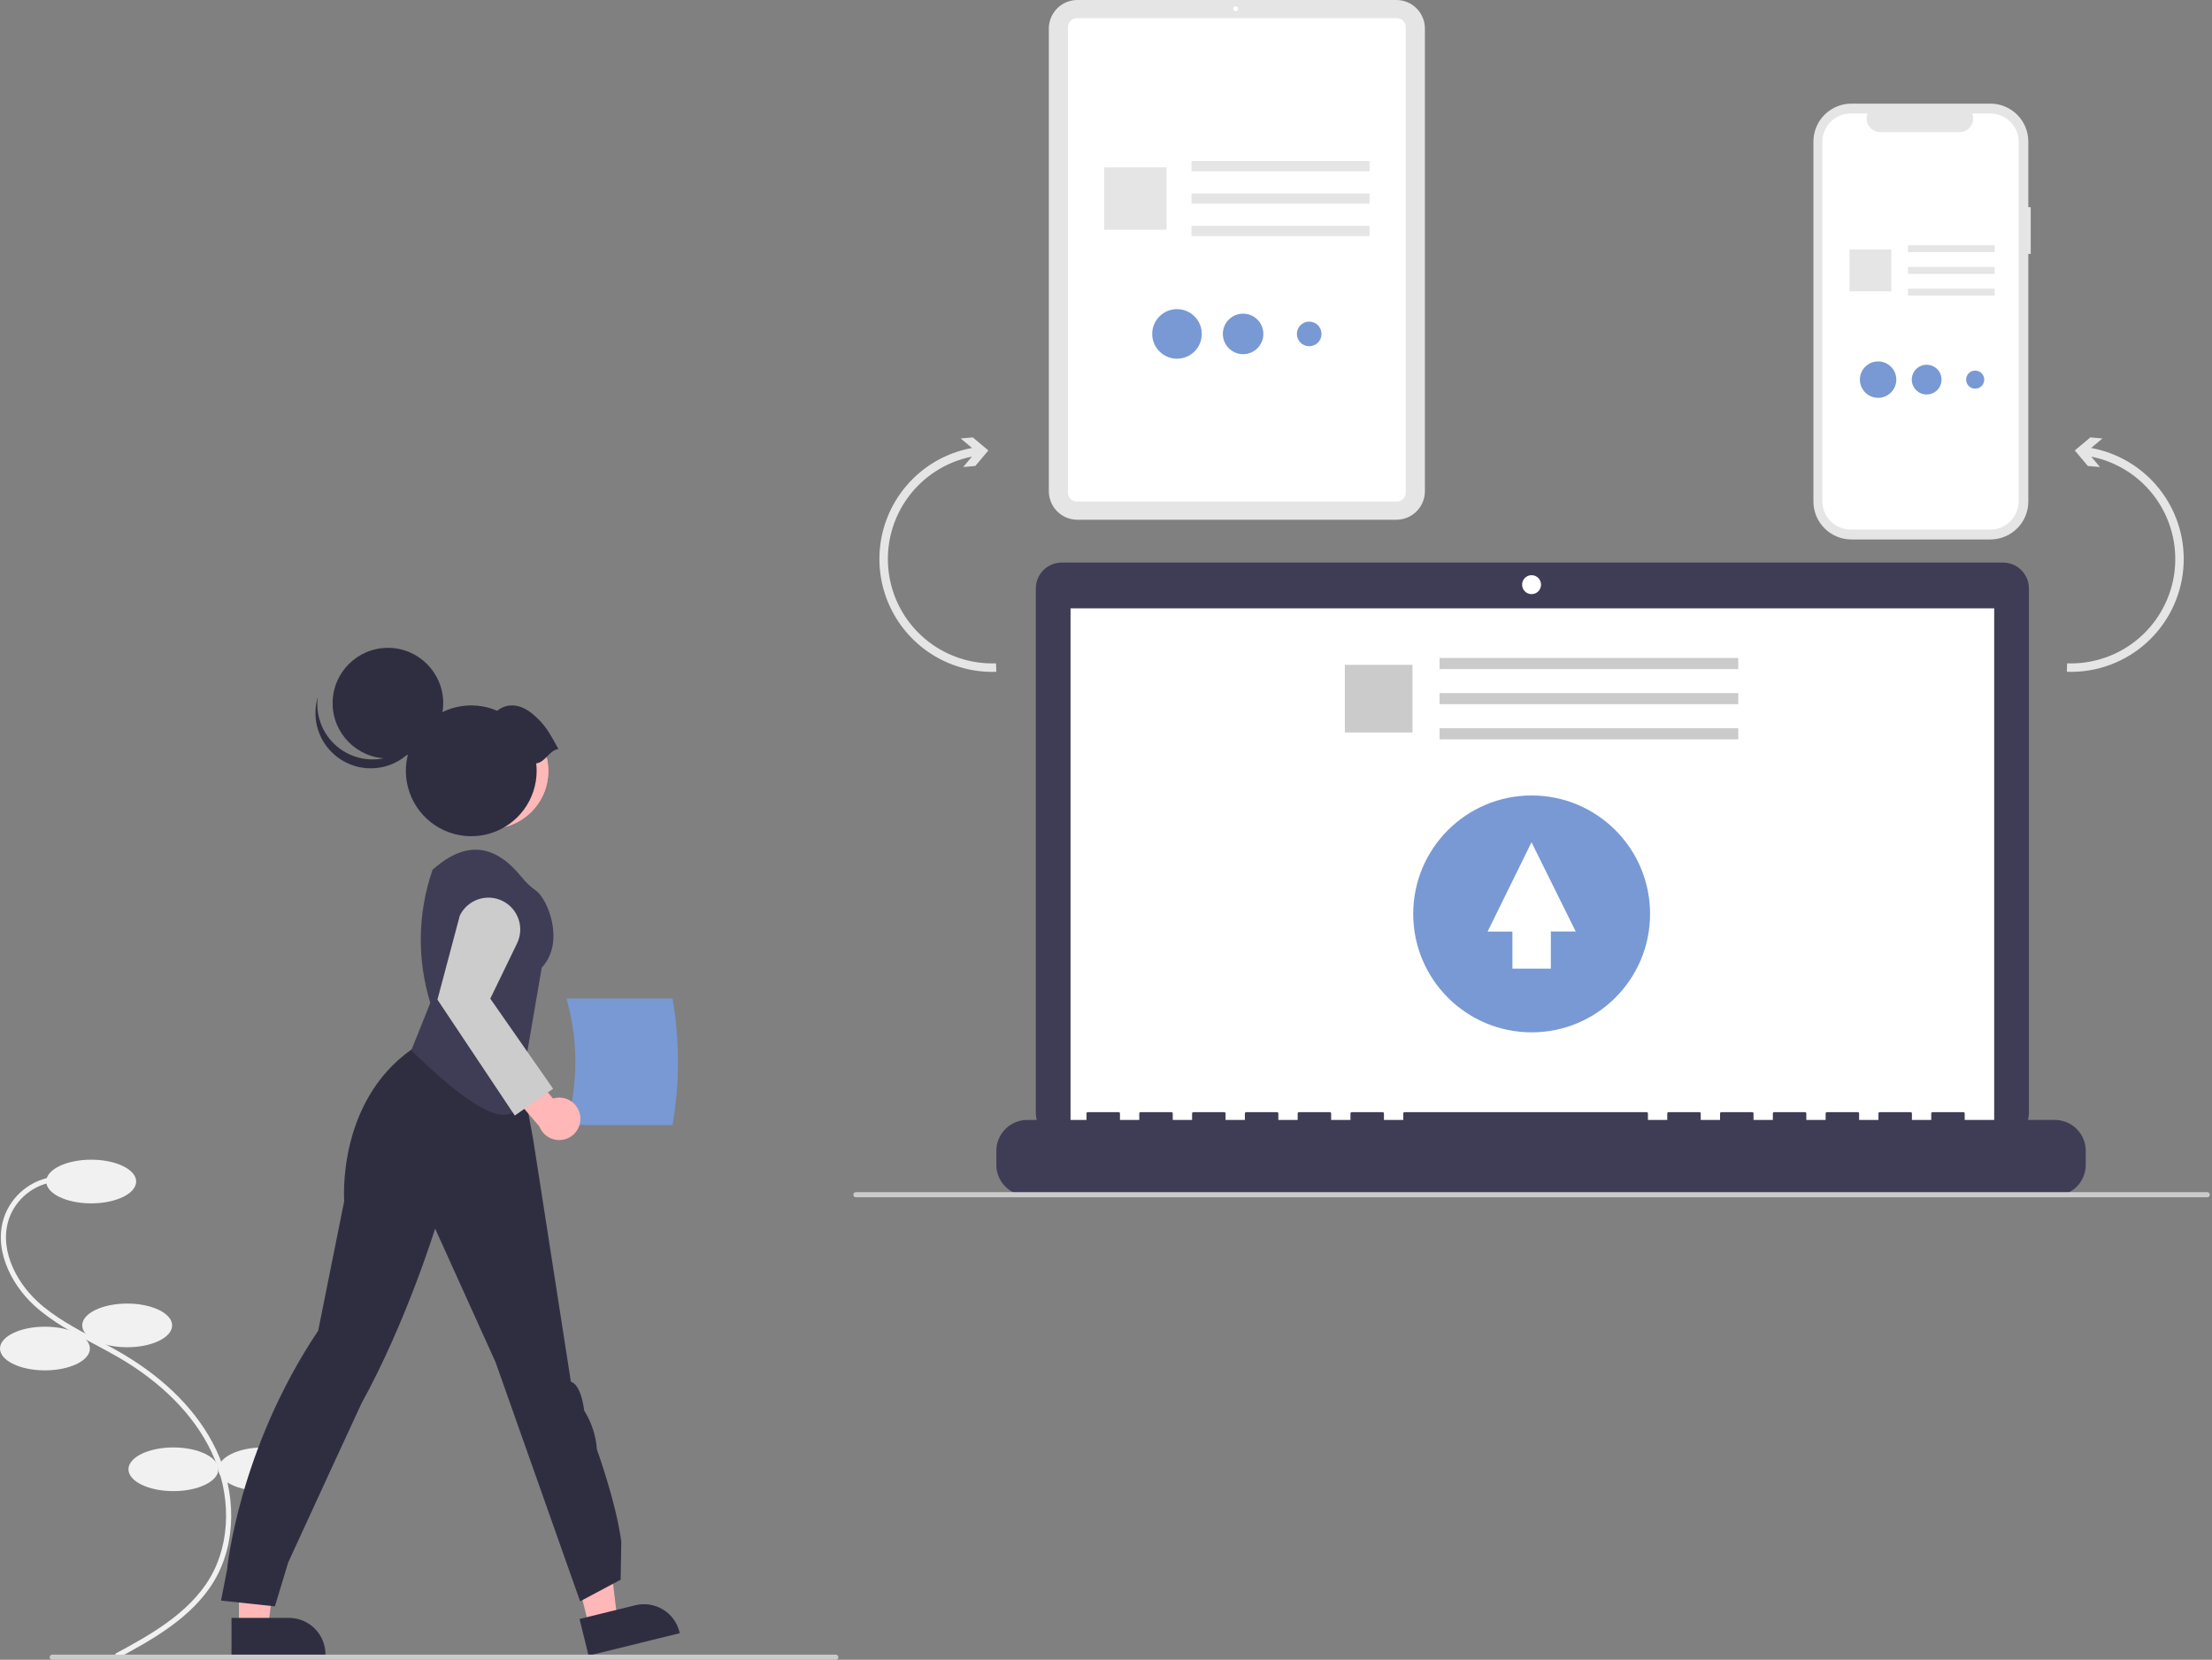 <svg width="861" height="646" viewBox="0 0 861 646" fill="none" xmlns="http://www.w3.org/2000/svg">
<rect x="0" y="0" width="861" height="646" fill="#808080" stroke="none"/>
<g clip-path="url(#clip0)">
<path d="M45.779 645.438L44.828 643.68C57.582 636.782 73.454 628.199 81.744 614.112C89.916 600.226 90.1 581.37 82.223 564.901C75.519 550.886 63.205 538.329 46.612 528.588C43.339 526.667 39.903 524.846 36.58 523.085C28.549 518.828 20.244 514.427 13.396 508.182C3.964 499.581 -3.172 485.147 2.147 472.291C3.896 468.187 6.761 464.656 10.416 462.099C14.071 459.542 18.37 458.061 22.824 457.824L22.937 459.821C18.856 460.037 14.918 461.393 11.569 463.735C8.219 466.077 5.594 469.31 3.989 473.069C-0.953 485.016 5.828 498.574 14.743 506.704C21.404 512.778 29.595 517.119 37.517 521.318C40.858 523.089 44.314 524.92 47.624 526.864C64.563 536.807 77.151 549.661 84.027 564.038C92.187 581.098 91.973 600.675 83.468 615.127C74.895 629.693 58.751 638.424 45.779 645.438Z" fill="#F1F1F1"/>
<path d="M35.5 468.365C45.165 468.365 53 464.559 53 459.865C53 455.17 45.165 451.365 35.5 451.365C25.835 451.365 18 455.17 18 459.865C18 464.559 25.835 468.365 35.5 468.365Z" fill="#F1F1F1"/>
<path d="M49.5 524.365C59.165 524.365 67 520.559 67 515.865C67 511.17 59.165 507.365 49.5 507.365C39.835 507.365 32 511.17 32 515.865C32 520.559 39.835 524.365 49.5 524.365Z" fill="#F1F1F1"/>
<path d="M17.5 533.365C27.165 533.365 35 529.559 35 524.865C35 520.17 27.165 516.365 17.5 516.365C7.835 516.365 0 520.17 0 524.865C0 529.559 7.835 533.365 17.5 533.365Z" fill="#F1F1F1"/>
<path d="M67.5 580.365C77.165 580.365 85 576.559 85 571.865C85 567.17 77.165 563.365 67.5 563.365C57.835 563.365 50 567.17 50 571.865C50 576.559 57.835 580.365 67.5 580.365Z" fill="#F1F1F1"/>
<path d="M102.5 580.365C112.165 580.365 120 576.559 120 571.865C120 567.17 112.165 563.365 102.5 563.365C92.835 563.365 85 567.17 85 571.865C85 576.559 92.835 580.365 102.5 580.365Z" fill="#F1F1F1"/>
<path d="M220.471 437.899H261.775C264.593 421.604 264.593 404.947 261.775 388.652H220.471C225.124 404.738 225.124 421.813 220.471 437.899Z" fill="#7899D4"/>
<path d="M93.008 633.403H104.35L109.746 589.655L93.006 589.656L93.008 633.403Z" fill="#FFB7B7"/>
<path d="M90.115 629.7L112.452 629.699H112.452C116.228 629.699 119.848 631.199 122.517 633.868C125.187 636.538 126.687 640.158 126.687 643.933V644.396L90.116 644.397L90.115 629.7Z" fill="#2F2E41"/>
<path d="M229.273 633.03L240.286 630.32L235.073 586.55L218.818 590.551L229.273 633.03Z" fill="#FFB7B7"/>
<path d="M225.579 630.126L247.268 624.788L247.269 624.788C250.935 623.886 254.809 624.477 258.039 626.431C261.269 628.386 263.59 631.543 264.492 635.208L264.603 635.658L229.091 644.397L225.579 630.126Z" fill="#2F2E41"/>
<path d="M86.033 622.972L88.389 610.917C88.389 610.917 92.726 564.372 123.852 517.92L133.983 467.458C133.983 467.458 130.974 429.262 160.014 408.587L168.967 402.419L200.357 404.218L207.607 443.91L222.215 537.824C222.215 537.824 225.985 538.177 227.398 549.038C230.271 553.598 231.971 558.799 232.346 564.176C232.346 564.176 239.822 584.799 241.824 599.984L241.589 614.842L225.803 623.252L192.902 530.204L169.369 478.185C169.369 478.185 158.043 514.836 140.694 546.234C140.694 546.234 116.933 597.665 112.186 608.114L107.002 625.214L86.033 622.972Z" fill="#2F2E41"/>
<path d="M190.987 322.552C203.378 322.552 213.423 312.507 213.423 300.115C213.423 287.724 203.378 277.679 190.987 277.679C178.596 277.679 168.55 287.724 168.55 300.115C168.55 312.507 178.596 322.552 190.987 322.552Z" fill="#FFB7B7"/>
<path d="M190.987 322.552C203.378 322.552 213.423 312.507 213.423 300.115C213.423 287.724 203.378 277.679 190.987 277.679C178.596 277.679 168.55 287.724 168.55 300.115C168.55 312.507 178.596 322.552 190.987 322.552Z" fill="#FFB8B8"/>
<path d="M160.08 408.826L167.487 390.325C162.254 373.376 162.574 355.197 168.402 338.442L169.819 337.275C182.164 327.109 192.999 328.96 203.054 341.396C204.673 343.418 206.567 345.203 208.68 346.701C213.114 349.812 220.15 366.715 210.861 376.624L203.429 419.973C204.212 443.907 186.844 434.895 160.08 408.826Z" fill="#3F3D56"/>
<path d="M225.848 434.381C225.697 433.19 225.288 432.046 224.648 431.03C224.007 430.014 223.152 429.151 222.142 428.501C221.132 427.851 219.992 427.431 218.802 427.269C217.612 427.108 216.401 427.209 215.255 427.567L203.23 413.152L192.688 418.323L209.955 438.44C210.683 440.327 212.077 441.881 213.874 442.807C215.671 443.734 217.745 443.97 219.704 443.47C221.663 442.969 223.371 441.768 224.503 440.093C225.635 438.418 226.114 436.386 225.848 434.381V434.381Z" fill="#FFB7B7"/>
<path d="M200.38 434.192L170.272 389.065L178.978 356.344C180.414 353.391 182.963 351.129 186.065 350.055C189.168 348.98 192.57 349.182 195.524 350.615C198.478 352.048 200.742 354.596 201.818 357.697C202.895 360.799 202.696 364.201 201.265 367.156L190.841 388.688L215.292 423.754L200.38 434.192Z" fill="#CCCCCC"/>
<path d="M150.994 295.201C162.882 295.201 172.519 285.564 172.519 273.676C172.519 261.788 162.882 252.151 150.994 252.151C139.106 252.151 129.469 261.788 129.469 273.676C129.469 285.564 139.106 295.201 150.994 295.201Z" fill="#2F2E41"/>
<path d="M132.427 291.5C135.213 293.514 138.441 294.831 141.84 295.341C145.24 295.852 148.712 295.541 151.967 294.434C155.221 293.328 158.163 291.458 160.547 288.981C162.931 286.504 164.687 283.492 165.668 280.198C165.296 283.15 164.317 285.994 162.791 288.548C161.266 291.103 159.227 293.314 156.804 295.041C154.381 296.768 151.626 297.974 148.713 298.583C145.8 299.192 142.793 299.19 139.881 298.578C136.969 297.966 134.216 296.756 131.795 295.026C129.373 293.296 127.337 291.083 125.815 288.527C124.292 285.97 123.316 283.125 122.948 280.173C122.581 277.22 122.829 274.223 123.678 271.371C123.196 275.202 123.754 279.093 125.293 282.635C126.833 286.177 129.297 289.239 132.427 291.5Z" fill="#2F2E41"/>
<path d="M217.375 291.524C213.617 284.797 212.179 281.987 207.334 277.896C203.049 274.278 197.779 273.215 193.528 276.643C188.5 274.471 182.904 273.978 177.573 275.239C172.243 276.499 167.46 279.446 163.937 283.641C160.415 287.835 158.339 293.055 158.018 298.523C157.698 303.992 159.15 309.418 162.159 313.996C165.168 318.573 169.573 322.058 174.721 323.932C179.868 325.807 185.482 325.971 190.73 324.4C195.978 322.83 200.58 319.608 203.851 315.214C207.122 310.82 208.889 305.488 208.888 300.01C208.885 299.048 208.827 298.087 208.715 297.132C212.41 296.613 213.68 292.043 217.375 291.524Z" fill="#2F2E41"/>
<path d="M325.331 646H20.331C20.066 646 19.812 645.895 19.624 645.707C19.437 645.52 19.331 645.265 19.331 645C19.331 644.735 19.437 644.48 19.624 644.293C19.812 644.105 20.066 644 20.331 644H325.331C325.596 644 325.851 644.105 326.038 644.293C326.226 644.48 326.331 644.735 326.331 645C326.331 645.265 326.226 645.52 326.038 645.707C325.851 645.895 325.596 646 325.331 646Z" fill="#CBCBCB"/>
<path d="M790.438 80.644H789.506V55.111C789.506 53.171 789.124 51.249 788.381 49.456C787.639 47.663 786.55 46.034 785.178 44.662C783.805 43.29 782.176 42.201 780.383 41.458C778.591 40.716 776.669 40.334 774.728 40.334H720.633C718.693 40.334 716.771 40.716 714.978 41.458C713.185 42.201 711.556 43.289 710.184 44.662C708.812 46.034 707.723 47.663 706.98 49.456C706.238 51.249 705.855 53.171 705.855 55.111V195.187C705.855 199.106 707.412 202.865 710.184 205.636C712.955 208.408 716.714 209.965 720.633 209.965H774.728C778.648 209.965 782.406 208.408 785.178 205.636C787.949 202.865 789.506 199.106 789.506 195.187V98.819H790.438V80.644Z" fill="#E5E5E5"/>
<path d="M774.708 44.178H767.647C767.972 44.974 768.096 45.838 768.008 46.693C767.92 47.548 767.623 48.369 767.144 49.083C766.664 49.796 766.016 50.381 765.258 50.785C764.499 51.19 763.652 51.401 762.792 51.401H731.802C730.942 51.401 730.096 51.19 729.337 50.785C728.578 50.381 727.93 49.796 727.451 49.083C726.971 48.369 726.674 47.548 726.587 46.693C726.499 45.838 726.623 44.974 726.948 44.178H720.353C717.426 44.178 714.619 45.341 712.549 47.41C710.479 49.48 709.317 52.287 709.317 55.214V195.084C709.317 198.011 710.479 200.818 712.549 202.887C714.619 204.957 717.426 206.12 720.352 206.12H774.708C776.157 206.12 777.592 205.834 778.931 205.28C780.27 204.725 781.487 203.912 782.512 202.887C783.536 201.863 784.349 200.646 784.904 199.307C785.458 197.968 785.744 196.533 785.744 195.084V55.214C785.744 53.765 785.458 52.33 784.904 50.991C784.349 49.652 783.536 48.435 782.512 47.41C781.487 46.386 780.27 45.573 778.931 45.018C777.592 44.463 776.157 44.178 774.708 44.178Z" fill="white"/>
<path d="M776.391 95.46H742.69V98.13H776.391V95.46Z" fill="#E5E5E5"/>
<path d="M776.391 103.916H742.69V106.586H776.391V103.916Z" fill="#E5E5E5"/>
<path d="M776.391 112.371H742.69V115.041H776.391V112.371Z" fill="#E5E5E5"/>
<path d="M736.183 97.111H719.903V113.391H736.183V97.111Z" fill="#E5E5E5"/>
<path d="M731.035 154.838C734.948 154.838 738.12 151.666 738.12 147.753C738.12 143.84 734.948 140.668 731.035 140.668C727.122 140.668 723.95 143.84 723.95 147.753C723.95 151.666 727.122 154.838 731.035 154.838Z" fill="#7899D4"/>
<path d="M749.928 153.542C753.126 153.542 755.718 150.95 755.718 147.753C755.718 144.555 753.126 141.964 749.928 141.964C746.731 141.964 744.139 144.555 744.139 147.753C744.139 150.95 746.731 153.542 749.928 153.542Z" fill="#7899D4"/>
<path d="M768.821 151.275C770.766 151.275 772.343 149.698 772.343 147.753C772.343 145.808 770.766 144.231 768.821 144.231C766.876 144.231 765.299 145.808 765.299 147.753C765.299 149.698 766.876 151.275 768.821 151.275Z" fill="#7899D4"/>
<path d="M543.529 202.293H419.348C416.405 202.289 413.583 201.118 411.502 199.037C409.421 196.956 408.25 194.134 408.247 191.191V11.102C408.25 8.158 409.421 5.336 411.502 3.255C413.583 1.174 416.405 0.003 419.348 0H543.529C546.472 0.003 549.294 1.174 551.375 3.255C553.456 5.336 554.627 8.158 554.63 11.102V191.191C554.627 194.134 553.456 196.956 551.375 199.037C549.294 201.118 546.472 202.289 543.529 202.293Z" fill="#E5E5E5"/>
<path d="M543.747 195.209H419.13C418.222 195.208 417.353 194.847 416.711 194.206C416.069 193.564 415.709 192.695 415.708 191.787V10.505C415.709 9.598 416.069 8.728 416.711 8.086C417.353 7.445 418.222 7.084 419.13 7.083H543.747C544.654 7.084 545.524 7.445 546.166 8.086C546.807 8.728 547.168 9.598 547.169 10.505V191.787C547.168 192.695 546.807 193.564 546.166 194.206C545.524 194.847 544.654 195.208 543.747 195.209Z" fill="white"/>
<path d="M480.966 4.344C481.488 4.344 481.911 3.922 481.911 3.4C481.911 2.878 481.488 2.456 480.966 2.456C480.445 2.456 480.022 2.878 480.022 3.4C480.022 3.922 480.445 4.344 480.966 4.344Z" fill="white"/>
<path d="M533.087 62.68H463.776V66.662H533.087V62.68Z" fill="#E5E5E5"/>
<path d="M533.087 75.29H463.776V79.273H533.087V75.29Z" fill="#E5E5E5"/>
<path d="M533.087 87.902H463.776V91.884H533.087V87.902Z" fill="#E5E5E5"/>
<path d="M454.072 65.141H429.79V89.423H454.072V65.141Z" fill="#E5E5E5"/>
<path d="M458.136 139.613C463.464 139.613 467.784 135.293 467.784 129.965C467.784 124.636 463.464 120.317 458.136 120.317C452.807 120.317 448.488 124.636 448.488 129.965C448.488 135.293 452.807 139.613 458.136 139.613Z" fill="#7899D4"/>
<path d="M483.864 137.849C488.219 137.849 491.748 134.319 491.748 129.965C491.748 125.61 488.219 122.081 483.864 122.081C479.51 122.081 475.98 125.61 475.98 129.965C475.98 134.319 479.51 137.849 483.864 137.849Z" fill="#7899D4"/>
<path d="M509.593 134.761C512.242 134.761 514.389 132.614 514.389 129.965C514.389 127.316 512.242 125.168 509.593 125.168C506.944 125.168 504.796 127.316 504.796 129.965C504.796 132.614 506.944 134.761 509.593 134.761Z" fill="#7899D4"/>
<path d="M779.653 218.953H413.264C411.94 218.953 410.628 219.214 409.405 219.721C408.181 220.227 407.07 220.97 406.133 221.907C405.197 222.843 404.454 223.955 403.947 225.178C403.44 226.402 403.179 227.713 403.179 229.037V433.182C403.179 435.857 404.242 438.422 406.133 440.313C408.024 442.205 410.589 443.267 413.264 443.267H779.653C782.327 443.267 784.892 442.205 786.784 440.313C788.675 438.422 789.737 435.857 789.737 433.182V229.037C789.737 226.363 788.675 223.798 786.784 221.907C784.892 220.015 782.327 218.953 779.653 218.953Z" fill="#3F3D56"/>
<path d="M776.217 236.775H416.7V439.58H776.217V236.775Z" fill="white"/>
<path d="M596.151 231.244C598.187 231.244 599.838 229.593 599.838 227.557C599.838 225.52 598.187 223.869 596.151 223.869C594.114 223.869 592.464 225.52 592.464 227.557C592.464 229.593 594.114 231.244 596.151 231.244Z" fill="white"/>
<path d="M799.832 435.892H764.745V433.364C764.745 433.298 764.732 433.233 764.707 433.173C764.682 433.112 764.645 433.056 764.598 433.01C764.552 432.963 764.496 432.926 764.436 432.901C764.375 432.876 764.31 432.863 764.244 432.863H752.214C752.148 432.863 752.083 432.876 752.022 432.901C751.961 432.926 751.906 432.963 751.86 433.01C751.813 433.056 751.776 433.112 751.751 433.172C751.726 433.233 751.713 433.298 751.713 433.364V435.892H744.194V433.364C744.194 433.298 744.181 433.233 744.156 433.172C744.131 433.112 744.094 433.056 744.048 433.01C744.001 432.963 743.946 432.926 743.885 432.901C743.824 432.876 743.759 432.863 743.693 432.863H731.664C731.598 432.863 731.533 432.876 731.472 432.901C731.411 432.926 731.356 432.963 731.309 433.01C731.263 433.056 731.226 433.112 731.2 433.172C731.175 433.233 731.162 433.298 731.162 433.364V435.892H723.644V433.364C723.644 433.298 723.631 433.233 723.606 433.172C723.58 433.112 723.543 433.056 723.497 433.01C723.45 432.963 723.395 432.926 723.334 432.901C723.273 432.876 723.208 432.863 723.143 432.863H711.113C711.047 432.863 710.982 432.876 710.921 432.901C710.86 432.926 710.805 432.963 710.758 433.01C710.712 433.056 710.675 433.112 710.65 433.172C710.625 433.233 710.612 433.298 710.612 433.364V435.892H703.093V433.364C703.093 433.298 703.08 433.233 703.055 433.172C703.03 433.112 702.993 433.056 702.946 433.01C702.9 432.963 702.844 432.926 702.784 432.901C702.723 432.876 702.658 432.863 702.592 432.863H690.562C690.496 432.863 690.431 432.876 690.37 432.901C690.31 432.926 690.254 432.963 690.208 433.01C690.161 433.056 690.124 433.112 690.099 433.172C690.074 433.233 690.061 433.298 690.061 433.364V435.892H682.542V433.364C682.542 433.298 682.529 433.233 682.504 433.172C682.479 433.112 682.442 433.056 682.396 433.01C682.349 432.963 682.294 432.926 682.233 432.901C682.172 432.876 682.107 432.863 682.041 432.863H670.011C669.946 432.863 669.881 432.876 669.82 432.901C669.759 432.926 669.704 432.963 669.657 433.01C669.611 433.056 669.574 433.112 669.548 433.172C669.523 433.233 669.51 433.298 669.51 433.364V435.892H661.992V433.364C661.992 433.298 661.979 433.233 661.954 433.172C661.928 433.112 661.891 433.056 661.845 433.01C661.798 432.963 661.743 432.926 661.682 432.901C661.621 432.876 661.556 432.863 661.49 432.863H649.461C649.395 432.863 649.33 432.876 649.269 432.901C649.208 432.926 649.153 432.963 649.106 433.01C649.06 433.056 649.023 433.112 648.998 433.172C648.973 433.233 648.96 433.298 648.96 433.364V435.892H641.441V433.364C641.441 433.298 641.428 433.233 641.403 433.172C641.378 433.112 641.341 433.056 641.294 433.01C641.248 432.963 641.192 432.926 641.132 432.901C641.071 432.876 641.006 432.863 640.94 432.863H546.707C546.642 432.863 546.576 432.876 546.516 432.901C546.455 432.926 546.399 432.963 546.353 433.01C546.306 433.056 546.269 433.112 546.244 433.172C546.219 433.233 546.206 433.298 546.206 433.364V435.892H538.688V433.364C538.688 433.298 538.675 433.233 538.649 433.172C538.624 433.112 538.587 433.056 538.541 433.01C538.494 432.963 538.439 432.926 538.378 432.901C538.317 432.876 538.252 432.863 538.186 432.863H526.157C526.091 432.863 526.026 432.876 525.965 432.901C525.904 432.926 525.849 432.963 525.802 433.01C525.756 433.056 525.719 433.112 525.694 433.172C525.668 433.233 525.655 433.298 525.655 433.364V435.892H518.137V433.364C518.137 433.298 518.124 433.233 518.099 433.172C518.074 433.112 518.037 433.056 517.99 433.01C517.944 432.963 517.888 432.926 517.828 432.901C517.767 432.876 517.702 432.863 517.636 432.863H505.606C505.54 432.863 505.475 432.876 505.414 432.901C505.353 432.926 505.298 432.963 505.252 433.01C505.205 433.056 505.168 433.112 505.143 433.172C505.118 433.233 505.105 433.298 505.105 433.364V435.892H497.586V433.364C497.586 433.298 497.573 433.233 497.548 433.172C497.523 433.112 497.486 433.056 497.439 433.01C497.393 432.963 497.338 432.926 497.277 432.901C497.216 432.876 497.151 432.863 497.085 432.863H485.055C484.989 432.863 484.924 432.876 484.863 432.901C484.803 432.926 484.747 432.963 484.701 433.01C484.654 433.056 484.617 433.112 484.592 433.172C484.567 433.233 484.554 433.298 484.554 433.364V435.892H477.036V433.364C477.036 433.298 477.023 433.233 476.997 433.172C476.972 433.112 476.935 433.056 476.889 433.01C476.842 432.963 476.787 432.926 476.726 432.901C476.665 432.876 476.6 432.863 476.534 432.863H464.505C464.439 432.863 464.374 432.876 464.313 432.901C464.252 432.926 464.197 432.963 464.15 433.01C464.104 433.056 464.067 433.112 464.042 433.172C464.016 433.233 464.003 433.298 464.003 433.364V435.892H456.485V433.364C456.485 433.298 456.472 433.233 456.447 433.172C456.421 433.112 456.385 433.056 456.338 433.01C456.291 432.963 456.236 432.926 456.175 432.901C456.115 432.876 456.049 432.863 455.984 432.863H443.954C443.821 432.863 443.693 432.916 443.599 433.01C443.505 433.104 443.453 433.231 443.453 433.364V435.892H435.934V433.364C435.934 433.298 435.921 433.233 435.896 433.172C435.871 433.112 435.834 433.056 435.787 433.01C435.741 432.963 435.686 432.926 435.625 432.901C435.564 432.876 435.499 432.863 435.433 432.863H423.403C423.27 432.863 423.143 432.916 423.049 433.01C422.955 433.104 422.902 433.231 422.902 433.364V435.892H399.845C398.265 435.892 396.701 436.203 395.242 436.808C393.782 437.413 392.456 438.299 391.339 439.416C390.222 440.533 389.336 441.859 388.731 443.318C388.127 444.778 387.815 446.342 387.815 447.922V453.362C387.815 456.552 389.083 459.612 391.339 461.868C393.595 464.124 396.655 465.391 399.845 465.391H799.832C803.022 465.391 806.082 464.124 808.338 461.868C810.594 459.612 811.861 456.552 811.861 453.362V447.922C811.861 446.342 811.55 444.778 810.946 443.318C810.341 441.859 809.455 440.533 808.338 439.416C807.221 438.299 805.895 437.413 804.435 436.808C802.976 436.203 801.411 435.892 799.832 435.892Z" fill="#3F3D56"/>
<path d="M676.597 256.085H560.338V260.405H676.597V256.085Z" fill="#CBCBCB"/>
<path d="M676.597 269.765H560.338V274.085H676.597V269.765Z" fill="#CBCBCB"/>
<path d="M676.597 283.445H560.338V287.765H676.597V283.445Z" fill="#CBCBCB"/>
<path d="M549.811 258.755H523.471V285.095H549.811V258.755Z" fill="#CBCBCB"/>
<path d="M596.178 401.798C621.636 401.798 642.273 381.161 642.273 355.703C642.273 330.245 621.636 309.608 596.178 309.608C570.72 309.608 550.083 330.245 550.083 355.703C550.083 381.161 570.72 401.798 596.178 401.798Z" fill="#7899D4"/>
<path d="M588.694 362.58H579.029L596.133 327.821L613.327 362.548H603.654V376.999H588.694V362.58Z" fill="white"/>
<path d="M352.852 189.017C359.41 181.337 368.42 176.159 378.357 174.361L373.942 170.652L378.664 170.243L384.707 175.323L379.628 181.365L374.906 181.775L378.309 177.728C368.291 179.717 359.39 185.407 353.379 193.664C347.367 201.92 344.685 212.138 345.868 222.283C347.051 232.428 352.011 241.755 359.76 248.407C367.51 255.06 377.481 258.549 387.688 258.181L387.807 261.471C379.28 261.778 370.849 259.595 363.543 255.189C356.237 250.783 350.372 244.345 346.665 236.66C342.958 228.976 341.569 220.378 342.668 211.918C343.766 203.457 347.305 195.499 352.852 189.017Z" fill="#E5E5E5"/>
<path d="M849.972 219.153C849.553 230.795 844.526 241.794 835.998 249.731C827.47 257.667 816.138 261.89 804.495 261.471L804.614 258.181C814.821 258.549 824.792 255.06 832.542 248.407C840.291 241.755 845.251 232.428 846.434 222.283C847.617 212.138 844.935 201.92 838.923 193.664C832.912 185.407 824.011 179.717 813.993 177.728L817.396 181.775L812.674 181.365L807.595 175.323L813.638 170.243L818.36 170.652L813.945 174.361C824.33 176.252 833.687 181.82 840.303 190.045C846.919 198.271 850.352 208.604 849.972 219.153H849.972Z" fill="#E5E5E5"/>
<path d="M859.151 466H333.151C332.886 466 332.631 465.895 332.444 465.707C332.256 465.52 332.151 465.265 332.151 465C332.151 464.735 332.256 464.48 332.444 464.293C332.631 464.105 332.886 464 333.151 464H859.151C859.416 464 859.671 464.105 859.858 464.293C860.046 464.48 860.151 464.735 860.151 465C860.151 465.265 860.046 465.52 859.858 465.707C859.671 465.895 859.416 466 859.151 466Z" fill="#CBCBCB"/>
</g>
<defs>
<clipPath id="clip0">
<rect width="860.151" height="646" fill="white"/>
</clipPath>
</defs>
</svg>

